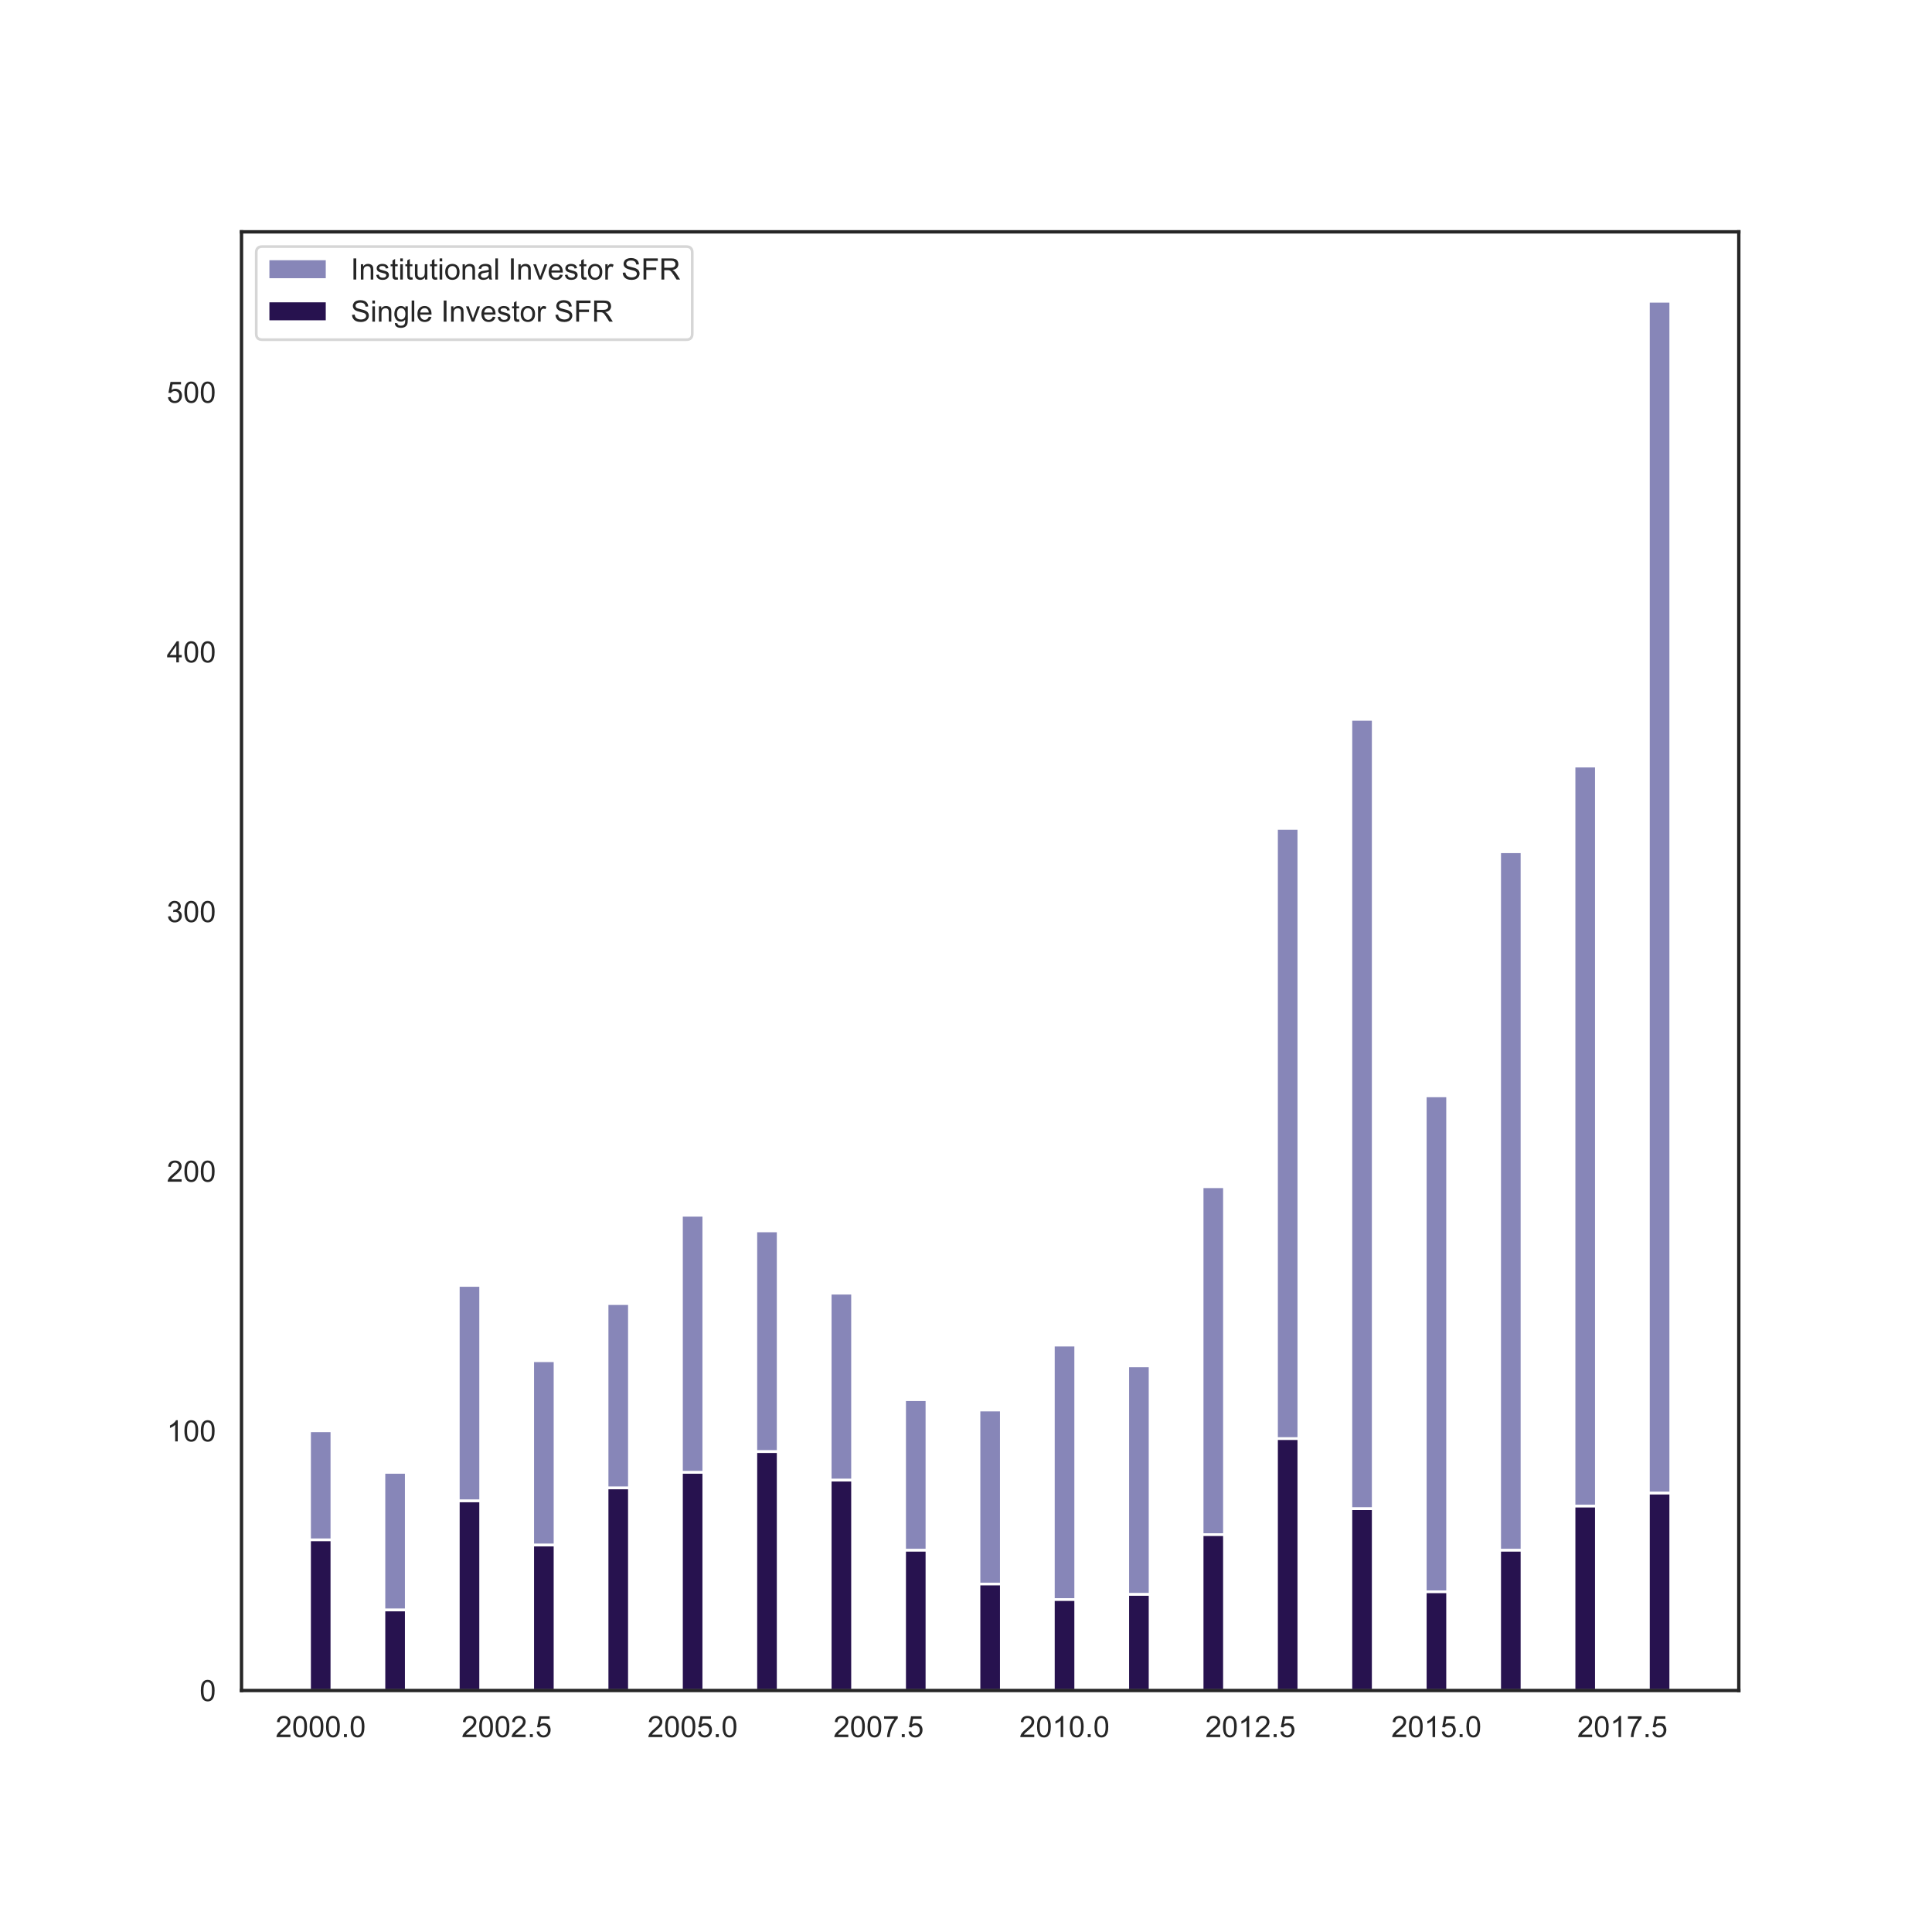 <?xml version="1.0" encoding="utf-8" standalone="no"?>
<!DOCTYPE svg PUBLIC "-//W3C//DTD SVG 1.1//EN"
  "http://www.w3.org/Graphics/SVG/1.1/DTD/svg11.dtd">
<!-- Created with matplotlib (https://matplotlib.org/) -->
<svg height="720pt" version="1.1" viewBox="0 0 720 720" width="720pt" xmlns="http://www.w3.org/2000/svg" xmlns:xlink="http://www.w3.org/1999/xlink">
 <defs>
  <style type="text/css">*{stroke-linecap:butt;stroke-linejoin:round;}</style>
 </defs>
 <g id="figure_1">
  <g id="patch_1">
   <path d="M 0 720 
L 720 720 
L 720 0 
L 0 0 
z
" style="fill:#ffffff;"/>
  </g>
  <g id="axes_1">
   <g id="patch_2">
    <path d="M 90 630 
L 648 630 
L 648 86.4 
L 90 86.4 
z
" style="fill:#ffffff;"/>
   </g>
   <g id="matplotlib.axis_1">
    <g id="xtick_1">
     <g id="text_1">
      <!-- 2000.0 -->
      <g style="fill:#262626;" transform="translate(102.701 647.374)scale(0.11 -0.11)">
       <defs>
        <path d="M 50.344 8.453 
L 50.344 0 
L 3.031 0 
Q 2.938 3.172 4.047 6.109 
Q 5.859 10.938 9.828 15.625 
Q 13.812 20.312 21.344 26.469 
Q 33.016 36.031 37.109 41.625 
Q 41.219 47.219 41.219 52.203 
Q 41.219 57.422 37.469 61 
Q 33.734 64.594 27.734 64.594 
Q 21.391 64.594 17.578 60.781 
Q 13.766 56.984 13.719 50.25 
L 4.688 51.172 
Q 5.609 61.281 11.656 66.578 
Q 17.719 71.875 27.938 71.875 
Q 38.234 71.875 44.234 66.156 
Q 50.25 60.453 50.25 52 
Q 50.25 47.703 48.484 43.547 
Q 46.734 39.406 42.656 34.812 
Q 38.578 30.219 29.109 22.219 
Q 21.188 15.578 18.938 13.203 
Q 16.703 10.844 15.234 8.453 
z
" id="ArialMT-50"/>
        <path d="M 4.156 35.297 
Q 4.156 48 6.766 55.734 
Q 9.375 63.484 14.516 67.672 
Q 19.672 71.875 27.484 71.875 
Q 33.25 71.875 37.594 69.547 
Q 41.938 67.234 44.766 62.859 
Q 47.609 58.5 49.219 52.219 
Q 50.828 45.953 50.828 35.297 
Q 50.828 22.703 48.234 14.969 
Q 45.656 7.234 40.5 3 
Q 35.359 -1.219 27.484 -1.219 
Q 17.141 -1.219 11.234 6.203 
Q 4.156 15.141 4.156 35.297 
z
M 13.188 35.297 
Q 13.188 17.672 17.312 11.828 
Q 21.438 6 27.484 6 
Q 33.547 6 37.672 11.859 
Q 41.797 17.719 41.797 35.297 
Q 41.797 52.984 37.672 58.781 
Q 33.547 64.594 27.391 64.594 
Q 21.344 64.594 17.719 59.469 
Q 13.188 52.938 13.188 35.297 
z
" id="ArialMT-48"/>
        <path d="M 9.078 0 
L 9.078 10.016 
L 19.094 10.016 
L 19.094 0 
z
" id="ArialMT-46"/>
       </defs>
       <use xlink:href="#ArialMT-50"/>
       <use x="55.615" xlink:href="#ArialMT-48"/>
       <use x="111.23" xlink:href="#ArialMT-48"/>
       <use x="166.846" xlink:href="#ArialMT-48"/>
       <use x="222.461" xlink:href="#ArialMT-46"/>
       <use x="250.244" xlink:href="#ArialMT-48"/>
      </g>
     </g>
    </g>
    <g id="xtick_2">
     <g id="text_2">
      <!-- 2002.5 -->
      <g style="fill:#262626;" transform="translate(172.001 647.374)scale(0.11 -0.11)">
       <defs>
        <path d="M 4.156 18.75 
L 13.375 19.531 
Q 14.406 12.797 18.141 9.391 
Q 21.875 6 27.156 6 
Q 33.5 6 37.891 10.781 
Q 42.281 15.578 42.281 23.484 
Q 42.281 31 38.062 35.344 
Q 33.844 39.703 27 39.703 
Q 22.75 39.703 19.328 37.766 
Q 15.922 35.844 13.969 32.766 
L 5.719 33.844 
L 12.641 70.609 
L 48.25 70.609 
L 48.25 62.203 
L 19.672 62.203 
L 15.828 42.969 
Q 22.266 47.469 29.344 47.469 
Q 38.719 47.469 45.156 40.969 
Q 51.609 34.469 51.609 24.266 
Q 51.609 14.547 45.953 7.469 
Q 39.062 -1.219 27.156 -1.219 
Q 17.391 -1.219 11.203 4.25 
Q 5.031 9.719 4.156 18.75 
z
" id="ArialMT-53"/>
       </defs>
       <use xlink:href="#ArialMT-50"/>
       <use x="55.615" xlink:href="#ArialMT-48"/>
       <use x="111.23" xlink:href="#ArialMT-48"/>
       <use x="166.846" xlink:href="#ArialMT-50"/>
       <use x="222.461" xlink:href="#ArialMT-46"/>
       <use x="250.244" xlink:href="#ArialMT-53"/>
      </g>
     </g>
    </g>
    <g id="xtick_3">
     <g id="text_3">
      <!-- 2005.0 -->
      <g style="fill:#262626;" transform="translate(241.3 647.374)scale(0.11 -0.11)">
       <use xlink:href="#ArialMT-50"/>
       <use x="55.615" xlink:href="#ArialMT-48"/>
       <use x="111.23" xlink:href="#ArialMT-48"/>
       <use x="166.846" xlink:href="#ArialMT-53"/>
       <use x="222.461" xlink:href="#ArialMT-46"/>
       <use x="250.244" xlink:href="#ArialMT-48"/>
      </g>
     </g>
    </g>
    <g id="xtick_4">
     <g id="text_4">
      <!-- 2007.5 -->
      <g style="fill:#262626;" transform="translate(310.6 647.374)scale(0.11 -0.11)">
       <defs>
        <path d="M 4.734 62.203 
L 4.734 70.656 
L 51.078 70.656 
L 51.078 63.812 
Q 44.234 56.547 37.516 44.484 
Q 30.812 32.422 27.156 19.672 
Q 24.516 10.688 23.781 0 
L 14.75 0 
Q 14.891 8.453 18.062 20.406 
Q 21.234 32.375 27.172 43.484 
Q 33.109 54.594 39.797 62.203 
z
" id="ArialMT-55"/>
       </defs>
       <use xlink:href="#ArialMT-50"/>
       <use x="55.615" xlink:href="#ArialMT-48"/>
       <use x="111.23" xlink:href="#ArialMT-48"/>
       <use x="166.846" xlink:href="#ArialMT-55"/>
       <use x="222.461" xlink:href="#ArialMT-46"/>
       <use x="250.244" xlink:href="#ArialMT-53"/>
      </g>
     </g>
    </g>
    <g id="xtick_5">
     <g id="text_5">
      <!-- 2010.0 -->
      <g style="fill:#262626;" transform="translate(379.899 647.374)scale(0.11 -0.11)">
       <defs>
        <path d="M 37.25 0 
L 28.469 0 
L 28.469 56 
Q 25.297 52.984 20.141 49.953 
Q 14.984 46.922 10.891 45.406 
L 10.891 53.906 
Q 18.266 57.375 23.781 62.297 
Q 29.297 67.234 31.594 71.875 
L 37.25 71.875 
z
" id="ArialMT-49"/>
       </defs>
       <use xlink:href="#ArialMT-50"/>
       <use x="55.615" xlink:href="#ArialMT-48"/>
       <use x="111.23" xlink:href="#ArialMT-49"/>
       <use x="166.846" xlink:href="#ArialMT-48"/>
       <use x="222.461" xlink:href="#ArialMT-46"/>
       <use x="250.244" xlink:href="#ArialMT-48"/>
      </g>
     </g>
    </g>
    <g id="xtick_6">
     <g id="text_6">
      <!-- 2012.5 -->
      <g style="fill:#262626;" transform="translate(449.199 647.374)scale(0.11 -0.11)">
       <use xlink:href="#ArialMT-50"/>
       <use x="55.615" xlink:href="#ArialMT-48"/>
       <use x="111.23" xlink:href="#ArialMT-49"/>
       <use x="166.846" xlink:href="#ArialMT-50"/>
       <use x="222.461" xlink:href="#ArialMT-46"/>
       <use x="250.244" xlink:href="#ArialMT-53"/>
      </g>
     </g>
    </g>
    <g id="xtick_7">
     <g id="text_7">
      <!-- 2015.0 -->
      <g style="fill:#262626;" transform="translate(518.498 647.374)scale(0.11 -0.11)">
       <use xlink:href="#ArialMT-50"/>
       <use x="55.615" xlink:href="#ArialMT-48"/>
       <use x="111.23" xlink:href="#ArialMT-49"/>
       <use x="166.846" xlink:href="#ArialMT-53"/>
       <use x="222.461" xlink:href="#ArialMT-46"/>
       <use x="250.244" xlink:href="#ArialMT-48"/>
      </g>
     </g>
    </g>
    <g id="xtick_8">
     <g id="text_8">
      <!-- 2017.5 -->
      <g style="fill:#262626;" transform="translate(587.798 647.374)scale(0.11 -0.11)">
       <use xlink:href="#ArialMT-50"/>
       <use x="55.615" xlink:href="#ArialMT-48"/>
       <use x="111.23" xlink:href="#ArialMT-49"/>
       <use x="166.846" xlink:href="#ArialMT-55"/>
       <use x="222.461" xlink:href="#ArialMT-46"/>
       <use x="250.244" xlink:href="#ArialMT-53"/>
      </g>
     </g>
    </g>
   </g>
   <g id="matplotlib.axis_2">
    <g id="ytick_1">
     <g id="text_9">
      <!-- 0 -->
      <g style="fill:#262626;" transform="translate(74.383 633.937)scale(0.11 -0.11)">
       <use xlink:href="#ArialMT-48"/>
      </g>
     </g>
    </g>
    <g id="ytick_2">
     <g id="text_10">
      <!-- 100 -->
      <g style="fill:#262626;" transform="translate(62.149 537.168)scale(0.11 -0.11)">
       <use xlink:href="#ArialMT-49"/>
       <use x="55.615" xlink:href="#ArialMT-48"/>
       <use x="111.23" xlink:href="#ArialMT-48"/>
      </g>
     </g>
    </g>
    <g id="ytick_3">
     <g id="text_11">
      <!-- 200 -->
      <g style="fill:#262626;" transform="translate(62.149 440.399)scale(0.11 -0.11)">
       <use xlink:href="#ArialMT-50"/>
       <use x="55.615" xlink:href="#ArialMT-48"/>
       <use x="111.23" xlink:href="#ArialMT-48"/>
      </g>
     </g>
    </g>
    <g id="ytick_4">
     <g id="text_12">
      <!-- 300 -->
      <g style="fill:#262626;" transform="translate(62.149 343.63)scale(0.11 -0.11)">
       <defs>
        <path d="M 4.203 18.891 
L 12.984 20.062 
Q 14.5 12.594 18.141 9.297 
Q 21.781 6 27 6 
Q 33.203 6 37.469 10.297 
Q 41.75 14.594 41.75 20.953 
Q 41.75 27 37.797 30.922 
Q 33.844 34.859 27.734 34.859 
Q 25.25 34.859 21.531 33.891 
L 22.516 41.609 
Q 23.391 41.5 23.922 41.5 
Q 29.547 41.5 34.031 44.422 
Q 38.531 47.359 38.531 53.469 
Q 38.531 58.297 35.25 61.469 
Q 31.984 64.656 26.812 64.656 
Q 21.688 64.656 18.266 61.422 
Q 14.844 58.203 13.875 51.766 
L 5.078 53.328 
Q 6.688 62.156 12.391 67.016 
Q 18.109 71.875 26.609 71.875 
Q 32.469 71.875 37.391 69.359 
Q 42.328 66.844 44.938 62.5 
Q 47.562 58.156 47.562 53.266 
Q 47.562 48.641 45.062 44.828 
Q 42.578 41.016 37.703 38.766 
Q 44.047 37.312 47.562 32.688 
Q 51.078 28.078 51.078 21.141 
Q 51.078 11.766 44.234 5.25 
Q 37.406 -1.266 26.953 -1.266 
Q 17.531 -1.266 11.297 4.344 
Q 5.078 9.969 4.203 18.891 
z
" id="ArialMT-51"/>
       </defs>
       <use xlink:href="#ArialMT-51"/>
       <use x="55.615" xlink:href="#ArialMT-48"/>
       <use x="111.23" xlink:href="#ArialMT-48"/>
      </g>
     </g>
    </g>
    <g id="ytick_5">
     <g id="text_13">
      <!-- 400 -->
      <g style="fill:#262626;" transform="translate(62.149 246.861)scale(0.11 -0.11)">
       <defs>
        <path d="M 32.328 0 
L 32.328 17.141 
L 1.266 17.141 
L 1.266 25.203 
L 33.938 71.578 
L 41.109 71.578 
L 41.109 25.203 
L 50.781 25.203 
L 50.781 17.141 
L 41.109 17.141 
L 41.109 0 
z
M 32.328 25.203 
L 32.328 57.469 
L 9.906 25.203 
z
" id="ArialMT-52"/>
       </defs>
       <use xlink:href="#ArialMT-52"/>
       <use x="55.615" xlink:href="#ArialMT-48"/>
       <use x="111.23" xlink:href="#ArialMT-48"/>
      </g>
     </g>
    </g>
    <g id="ytick_6">
     <g id="text_14">
      <!-- 500 -->
      <g style="fill:#262626;" transform="translate(62.149 150.092)scale(0.11 -0.11)">
       <use xlink:href="#ArialMT-53"/>
       <use x="55.615" xlink:href="#ArialMT-48"/>
       <use x="111.23" xlink:href="#ArialMT-48"/>
      </g>
     </g>
    </g>
   </g>
   <g id="patch_3">
    <path clip-path="url(#pdb6174dda1)" d="M 115.364 573.874 
L 123.68 573.874 
L 123.68 533.231 
L 115.364 533.231 
z
" style="fill:#8786b8;stroke:#ffffff;stroke-linejoin:miter;"/>
   </g>
   <g id="patch_4">
    <path clip-path="url(#pdb6174dda1)" d="M 143.083 600.002 
L 151.399 600.002 
L 151.399 548.714 
L 143.083 548.714 
z
" style="fill:#8786b8;stroke:#ffffff;stroke-linejoin:miter;"/>
   </g>
   <g id="patch_5">
    <path clip-path="url(#pdb6174dda1)" d="M 170.803 559.359 
L 179.119 559.359 
L 179.119 479.04 
L 170.803 479.04 
z
" style="fill:#8786b8;stroke:#ffffff;stroke-linejoin:miter;"/>
   </g>
   <g id="patch_6">
    <path clip-path="url(#pdb6174dda1)" d="M 198.523 575.809 
L 206.839 575.809 
L 206.839 507.103 
L 198.523 507.103 
z
" style="fill:#8786b8;stroke:#ffffff;stroke-linejoin:miter;"/>
   </g>
   <g id="patch_7">
    <path clip-path="url(#pdb6174dda1)" d="M 226.243 554.52 
L 234.559 554.52 
L 234.559 485.814 
L 226.243 485.814 
z
" style="fill:#8786b8;stroke:#ffffff;stroke-linejoin:miter;"/>
   </g>
   <g id="patch_8">
    <path clip-path="url(#pdb6174dda1)" d="M 253.963 548.714 
L 262.279 548.714 
L 262.279 452.913 
L 253.963 452.913 
z
" style="fill:#8786b8;stroke:#ffffff;stroke-linejoin:miter;"/>
   </g>
   <g id="patch_9">
    <path clip-path="url(#pdb6174dda1)" d="M 281.683 540.972 
L 289.999 540.972 
L 289.999 458.719 
L 281.683 458.719 
z
" style="fill:#8786b8;stroke:#ffffff;stroke-linejoin:miter;"/>
   </g>
   <g id="patch_10">
    <path clip-path="url(#pdb6174dda1)" d="M 309.402 551.617 
L 317.718 551.617 
L 317.718 481.943 
L 309.402 481.943 
z
" style="fill:#8786b8;stroke:#ffffff;stroke-linejoin:miter;"/>
   </g>
   <g id="patch_11">
    <path clip-path="url(#pdb6174dda1)" d="M 337.122 577.745 
L 345.438 577.745 
L 345.438 521.619 
L 337.122 521.619 
z
" style="fill:#8786b8;stroke:#ffffff;stroke-linejoin:miter;"/>
   </g>
   <g id="patch_12">
    <path clip-path="url(#pdb6174dda1)" d="M 364.842 590.325 
L 373.158 590.325 
L 373.158 525.489 
L 364.842 525.489 
z
" style="fill:#8786b8;stroke:#ffffff;stroke-linejoin:miter;"/>
   </g>
   <g id="patch_13">
    <path clip-path="url(#pdb6174dda1)" d="M 392.562 596.131 
L 400.878 596.131 
L 400.878 501.297 
L 392.562 501.297 
z
" style="fill:#8786b8;stroke:#ffffff;stroke-linejoin:miter;"/>
   </g>
   <g id="patch_14">
    <path clip-path="url(#pdb6174dda1)" d="M 420.282 594.195 
L 428.598 594.195 
L 428.598 509.039 
L 420.282 509.039 
z
" style="fill:#8786b8;stroke:#ffffff;stroke-linejoin:miter;"/>
   </g>
   <g id="patch_15">
    <path clip-path="url(#pdb6174dda1)" d="M 448.001 571.939 
L 456.317 571.939 
L 456.317 442.268 
L 448.001 442.268 
z
" style="fill:#8786b8;stroke:#ffffff;stroke-linejoin:miter;"/>
   </g>
   <g id="patch_16">
    <path clip-path="url(#pdb6174dda1)" d="M 475.721 536.134 
L 484.037 536.134 
L 484.037 308.727 
L 475.721 308.727 
z
" style="fill:#8786b8;stroke:#ffffff;stroke-linejoin:miter;"/>
   </g>
   <g id="patch_17">
    <path clip-path="url(#pdb6174dda1)" d="M 503.441 562.262 
L 511.757 562.262 
L 511.757 268.084 
L 503.441 268.084 
z
" style="fill:#8786b8;stroke:#ffffff;stroke-linejoin:miter;"/>
   </g>
   <g id="patch_18">
    <path clip-path="url(#pdb6174dda1)" d="M 531.161 593.228 
L 539.477 593.228 
L 539.477 408.399 
L 531.161 408.399 
z
" style="fill:#8786b8;stroke:#ffffff;stroke-linejoin:miter;"/>
   </g>
   <g id="patch_19">
    <path clip-path="url(#pdb6174dda1)" d="M 558.881 577.745 
L 567.197 577.745 
L 567.197 317.436 
L 558.881 317.436 
z
" style="fill:#8786b8;stroke:#ffffff;stroke-linejoin:miter;"/>
   </g>
   <g id="patch_20">
    <path clip-path="url(#pdb6174dda1)" d="M 586.601 561.294 
L 594.917 561.294 
L 594.917 285.502 
L 586.601 285.502 
z
" style="fill:#8786b8;stroke:#ffffff;stroke-linejoin:miter;"/>
   </g>
   <g id="patch_21">
    <path clip-path="url(#pdb6174dda1)" d="M 614.32 556.456 
L 622.636 556.456 
L 622.636 112.286 
L 614.32 112.286 
z
" style="fill:#8786b8;stroke:#ffffff;stroke-linejoin:miter;"/>
   </g>
   <g id="patch_22">
    <path clip-path="url(#pdb6174dda1)" d="M 115.364 630 
L 123.68 630 
L 123.68 573.874 
L 115.364 573.874 
z
" style="fill:#27124f;stroke:#ffffff;stroke-linejoin:miter;"/>
   </g>
   <g id="patch_23">
    <path clip-path="url(#pdb6174dda1)" d="M 143.083 630 
L 151.399 630 
L 151.399 600.002 
L 143.083 600.002 
z
" style="fill:#27124f;stroke:#ffffff;stroke-linejoin:miter;"/>
   </g>
   <g id="patch_24">
    <path clip-path="url(#pdb6174dda1)" d="M 170.803 630 
L 179.119 630 
L 179.119 559.359 
L 170.803 559.359 
z
" style="fill:#27124f;stroke:#ffffff;stroke-linejoin:miter;"/>
   </g>
   <g id="patch_25">
    <path clip-path="url(#pdb6174dda1)" d="M 198.523 630 
L 206.839 630 
L 206.839 575.809 
L 198.523 575.809 
z
" style="fill:#27124f;stroke:#ffffff;stroke-linejoin:miter;"/>
   </g>
   <g id="patch_26">
    <path clip-path="url(#pdb6174dda1)" d="M 226.243 630 
L 234.559 630 
L 234.559 554.52 
L 226.243 554.52 
z
" style="fill:#27124f;stroke:#ffffff;stroke-linejoin:miter;"/>
   </g>
   <g id="patch_27">
    <path clip-path="url(#pdb6174dda1)" d="M 253.963 630 
L 262.279 630 
L 262.279 548.714 
L 253.963 548.714 
z
" style="fill:#27124f;stroke:#ffffff;stroke-linejoin:miter;"/>
   </g>
   <g id="patch_28">
    <path clip-path="url(#pdb6174dda1)" d="M 281.683 630 
L 289.999 630 
L 289.999 540.972 
L 281.683 540.972 
z
" style="fill:#27124f;stroke:#ffffff;stroke-linejoin:miter;"/>
   </g>
   <g id="patch_29">
    <path clip-path="url(#pdb6174dda1)" d="M 309.402 630 
L 317.718 630 
L 317.718 551.617 
L 309.402 551.617 
z
" style="fill:#27124f;stroke:#ffffff;stroke-linejoin:miter;"/>
   </g>
   <g id="patch_30">
    <path clip-path="url(#pdb6174dda1)" d="M 337.122 630 
L 345.438 630 
L 345.438 577.745 
L 337.122 577.745 
z
" style="fill:#27124f;stroke:#ffffff;stroke-linejoin:miter;"/>
   </g>
   <g id="patch_31">
    <path clip-path="url(#pdb6174dda1)" d="M 364.842 630 
L 373.158 630 
L 373.158 590.325 
L 364.842 590.325 
z
" style="fill:#27124f;stroke:#ffffff;stroke-linejoin:miter;"/>
   </g>
   <g id="patch_32">
    <path clip-path="url(#pdb6174dda1)" d="M 392.562 630 
L 400.878 630 
L 400.878 596.131 
L 392.562 596.131 
z
" style="fill:#27124f;stroke:#ffffff;stroke-linejoin:miter;"/>
   </g>
   <g id="patch_33">
    <path clip-path="url(#pdb6174dda1)" d="M 420.282 630 
L 428.598 630 
L 428.598 594.195 
L 420.282 594.195 
z
" style="fill:#27124f;stroke:#ffffff;stroke-linejoin:miter;"/>
   </g>
   <g id="patch_34">
    <path clip-path="url(#pdb6174dda1)" d="M 448.001 630 
L 456.317 630 
L 456.317 571.939 
L 448.001 571.939 
z
" style="fill:#27124f;stroke:#ffffff;stroke-linejoin:miter;"/>
   </g>
   <g id="patch_35">
    <path clip-path="url(#pdb6174dda1)" d="M 475.721 630 
L 484.037 630 
L 484.037 536.134 
L 475.721 536.134 
z
" style="fill:#27124f;stroke:#ffffff;stroke-linejoin:miter;"/>
   </g>
   <g id="patch_36">
    <path clip-path="url(#pdb6174dda1)" d="M 503.441 630 
L 511.757 630 
L 511.757 562.262 
L 503.441 562.262 
z
" style="fill:#27124f;stroke:#ffffff;stroke-linejoin:miter;"/>
   </g>
   <g id="patch_37">
    <path clip-path="url(#pdb6174dda1)" d="M 531.161 630 
L 539.477 630 
L 539.477 593.228 
L 531.161 593.228 
z
" style="fill:#27124f;stroke:#ffffff;stroke-linejoin:miter;"/>
   </g>
   <g id="patch_38">
    <path clip-path="url(#pdb6174dda1)" d="M 558.881 630 
L 567.197 630 
L 567.197 577.745 
L 558.881 577.745 
z
" style="fill:#27124f;stroke:#ffffff;stroke-linejoin:miter;"/>
   </g>
   <g id="patch_39">
    <path clip-path="url(#pdb6174dda1)" d="M 586.601 630 
L 594.917 630 
L 594.917 561.294 
L 586.601 561.294 
z
" style="fill:#27124f;stroke:#ffffff;stroke-linejoin:miter;"/>
   </g>
   <g id="patch_40">
    <path clip-path="url(#pdb6174dda1)" d="M 614.32 630 
L 622.636 630 
L 622.636 556.456 
L 614.32 556.456 
z
" style="fill:#27124f;stroke:#ffffff;stroke-linejoin:miter;"/>
   </g>
   <g id="patch_41">
    <path d="M 90 630 
L 90 86.4 
" style="fill:none;stroke:#262626;stroke-linecap:square;stroke-linejoin:miter;stroke-width:1.25;"/>
   </g>
   <g id="patch_42">
    <path d="M 648 630 
L 648 86.4 
" style="fill:none;stroke:#262626;stroke-linecap:square;stroke-linejoin:miter;stroke-width:1.25;"/>
   </g>
   <g id="patch_43">
    <path d="M 90 630 
L 648 630 
" style="fill:none;stroke:#262626;stroke-linecap:square;stroke-linejoin:miter;stroke-width:1.25;"/>
   </g>
   <g id="patch_44">
    <path d="M 90 86.4 
L 648 86.4 
" style="fill:none;stroke:#262626;stroke-linecap:square;stroke-linejoin:miter;stroke-width:1.25;"/>
   </g>
   <g id="legend_1">
    <g id="patch_45">
     <path d="M 97.7 126.583 
L 255.779 126.583 
Q 257.979 126.583 257.979 124.383 
L 257.979 94.1 
Q 257.979 91.9 255.779 91.9 
L 97.7 91.9 
Q 95.5 91.9 95.5 94.1 
L 95.5 124.383 
Q 95.5 126.583 97.7 126.583 
z
" style="fill:#ffffff;opacity:0.8;stroke:#cccccc;stroke-linejoin:miter;"/>
    </g>
    <g id="patch_46">
     <path d="M 99.9 104.174 
L 121.9 104.174 
L 121.9 96.474 
L 99.9 96.474 
z
" style="fill:#8786b8;stroke:#ffffff;stroke-linejoin:miter;"/>
    </g>
    <g id="text_15">
     <!-- Institutional Investor SFR -->
     <g style="fill:#262626;" transform="translate(130.7 104.174)scale(0.11 -0.11)">
      <defs>
       <path d="M 9.328 0 
L 9.328 71.578 
L 18.797 71.578 
L 18.797 0 
z
" id="ArialMT-73"/>
       <path d="M 6.594 0 
L 6.594 51.859 
L 14.5 51.859 
L 14.5 44.484 
Q 20.219 53.031 31 53.031 
Q 35.688 53.031 39.625 51.344 
Q 43.562 49.656 45.516 46.922 
Q 47.469 44.188 48.25 40.438 
Q 48.734 37.984 48.734 31.891 
L 48.734 0 
L 39.938 0 
L 39.938 31.547 
Q 39.938 36.922 38.906 39.578 
Q 37.891 42.234 35.281 43.812 
Q 32.672 45.406 29.156 45.406 
Q 23.531 45.406 19.453 41.844 
Q 15.375 38.281 15.375 28.328 
L 15.375 0 
z
" id="ArialMT-110"/>
       <path d="M 3.078 15.484 
L 11.766 16.844 
Q 12.5 11.625 15.844 8.844 
Q 19.188 6.062 25.203 6.062 
Q 31.25 6.062 34.172 8.516 
Q 37.109 10.984 37.109 14.312 
Q 37.109 17.281 34.516 19 
Q 32.719 20.172 25.531 21.969 
Q 15.875 24.422 12.141 26.203 
Q 8.406 27.984 6.469 31.125 
Q 4.547 34.281 4.547 38.094 
Q 4.547 41.547 6.125 44.5 
Q 7.719 47.469 10.453 49.422 
Q 12.5 50.922 16.031 51.969 
Q 19.578 53.031 23.641 53.031 
Q 29.734 53.031 34.344 51.266 
Q 38.969 49.516 41.156 46.5 
Q 43.359 43.5 44.188 38.484 
L 35.594 37.312 
Q 35.016 41.312 32.203 43.547 
Q 29.391 45.797 24.266 45.797 
Q 18.219 45.797 15.625 43.797 
Q 13.031 41.797 13.031 39.109 
Q 13.031 37.406 14.109 36.031 
Q 15.188 34.625 17.484 33.688 
Q 18.797 33.203 25.25 31.453 
Q 34.578 28.953 38.25 27.359 
Q 41.938 25.781 44.031 22.75 
Q 46.141 19.734 46.141 15.234 
Q 46.141 10.844 43.578 6.953 
Q 41.016 3.078 36.172 0.953 
Q 31.344 -1.172 25.25 -1.172 
Q 15.141 -1.172 9.844 3.031 
Q 4.547 7.234 3.078 15.484 
z
" id="ArialMT-115"/>
       <path d="M 25.781 7.859 
L 27.047 0.094 
Q 23.344 -0.688 20.406 -0.688 
Q 15.625 -0.688 12.984 0.828 
Q 10.359 2.344 9.281 4.812 
Q 8.203 7.281 8.203 15.188 
L 8.203 45.016 
L 1.766 45.016 
L 1.766 51.859 
L 8.203 51.859 
L 8.203 64.703 
L 16.938 69.969 
L 16.938 51.859 
L 25.781 51.859 
L 25.781 45.016 
L 16.938 45.016 
L 16.938 14.703 
Q 16.938 10.938 17.406 9.859 
Q 17.875 8.797 18.922 8.156 
Q 19.969 7.516 21.922 7.516 
Q 23.391 7.516 25.781 7.859 
z
" id="ArialMT-116"/>
       <path d="M 6.641 61.469 
L 6.641 71.578 
L 15.438 71.578 
L 15.438 61.469 
z
M 6.641 0 
L 6.641 51.859 
L 15.438 51.859 
L 15.438 0 
z
" id="ArialMT-105"/>
       <path d="M 40.578 0 
L 40.578 7.625 
Q 34.516 -1.172 24.125 -1.172 
Q 19.531 -1.172 15.547 0.578 
Q 11.578 2.344 9.641 5 
Q 7.719 7.672 6.938 11.531 
Q 6.391 14.109 6.391 19.734 
L 6.391 51.859 
L 15.188 51.859 
L 15.188 23.094 
Q 15.188 16.219 15.719 13.812 
Q 16.547 10.359 19.234 8.375 
Q 21.922 6.391 25.875 6.391 
Q 29.828 6.391 33.297 8.422 
Q 36.766 10.453 38.203 13.938 
Q 39.656 17.438 39.656 24.078 
L 39.656 51.859 
L 48.438 51.859 
L 48.438 0 
z
" id="ArialMT-117"/>
       <path d="M 3.328 25.922 
Q 3.328 40.328 11.328 47.266 
Q 18.016 53.031 27.641 53.031 
Q 38.328 53.031 45.109 46.016 
Q 51.906 39.016 51.906 26.656 
Q 51.906 16.656 48.906 10.906 
Q 45.906 5.172 40.156 2 
Q 34.422 -1.172 27.641 -1.172 
Q 16.75 -1.172 10.031 5.812 
Q 3.328 12.797 3.328 25.922 
z
M 12.359 25.922 
Q 12.359 15.969 16.703 11.016 
Q 21.047 6.062 27.641 6.062 
Q 34.188 6.062 38.531 11.031 
Q 42.875 16.016 42.875 26.219 
Q 42.875 35.844 38.5 40.797 
Q 34.125 45.75 27.641 45.75 
Q 21.047 45.75 16.703 40.812 
Q 12.359 35.891 12.359 25.922 
z
" id="ArialMT-111"/>
       <path d="M 40.438 6.391 
Q 35.547 2.25 31.031 0.531 
Q 26.516 -1.172 21.344 -1.172 
Q 12.797 -1.172 8.203 3 
Q 3.609 7.172 3.609 13.672 
Q 3.609 17.484 5.344 20.625 
Q 7.078 23.781 9.891 25.688 
Q 12.703 27.594 16.219 28.562 
Q 18.797 29.25 24.031 29.891 
Q 34.672 31.156 39.703 32.906 
Q 39.75 34.719 39.75 35.203 
Q 39.75 40.578 37.25 42.781 
Q 33.891 45.75 27.25 45.75 
Q 21.047 45.75 18.094 43.578 
Q 15.141 41.406 13.719 35.891 
L 5.125 37.062 
Q 6.297 42.578 8.984 45.969 
Q 11.672 49.359 16.75 51.188 
Q 21.828 53.031 28.516 53.031 
Q 35.156 53.031 39.297 51.469 
Q 43.453 49.906 45.406 47.531 
Q 47.359 45.172 48.141 41.547 
Q 48.578 39.312 48.578 33.453 
L 48.578 21.734 
Q 48.578 9.469 49.141 6.219 
Q 49.703 2.984 51.375 0 
L 42.188 0 
Q 40.828 2.734 40.438 6.391 
z
M 39.703 26.031 
Q 34.906 24.078 25.344 22.703 
Q 19.922 21.922 17.672 20.938 
Q 15.438 19.969 14.203 18.094 
Q 12.984 16.219 12.984 13.922 
Q 12.984 10.406 15.641 8.062 
Q 18.312 5.719 23.438 5.719 
Q 28.516 5.719 32.469 7.938 
Q 36.422 10.156 38.281 14.016 
Q 39.703 17 39.703 22.797 
z
" id="ArialMT-97"/>
       <path d="M 6.391 0 
L 6.391 71.578 
L 15.188 71.578 
L 15.188 0 
z
" id="ArialMT-108"/>
       <path id="ArialMT-32"/>
       <path d="M 21 0 
L 1.266 51.859 
L 10.547 51.859 
L 21.688 20.797 
Q 23.484 15.766 25 10.359 
Q 26.172 14.453 28.266 20.219 
L 39.797 51.859 
L 48.828 51.859 
L 29.203 0 
z
" id="ArialMT-118"/>
       <path d="M 42.094 16.703 
L 51.172 15.578 
Q 49.031 7.625 43.219 3.219 
Q 37.406 -1.172 28.375 -1.172 
Q 17 -1.172 10.328 5.828 
Q 3.656 12.844 3.656 25.484 
Q 3.656 38.578 10.391 45.797 
Q 17.141 53.031 27.875 53.031 
Q 38.281 53.031 44.875 45.953 
Q 51.469 38.875 51.469 26.031 
Q 51.469 25.25 51.422 23.688 
L 12.75 23.688 
Q 13.234 15.141 17.578 10.594 
Q 21.922 6.062 28.422 6.062 
Q 33.25 6.062 36.672 8.594 
Q 40.094 11.141 42.094 16.703 
z
M 13.234 30.906 
L 42.188 30.906 
Q 41.609 37.453 38.875 40.719 
Q 34.672 45.797 27.984 45.797 
Q 21.922 45.797 17.797 41.75 
Q 13.672 37.703 13.234 30.906 
z
" id="ArialMT-101"/>
       <path d="M 6.5 0 
L 6.5 51.859 
L 14.406 51.859 
L 14.406 44 
Q 17.438 49.516 20 51.266 
Q 22.562 53.031 25.641 53.031 
Q 30.078 53.031 34.672 50.203 
L 31.641 42.047 
Q 28.422 43.953 25.203 43.953 
Q 22.312 43.953 20.016 42.219 
Q 17.719 40.484 16.75 37.406 
Q 15.281 32.719 15.281 27.156 
L 15.281 0 
z
" id="ArialMT-114"/>
       <path d="M 4.5 23 
L 13.422 23.781 
Q 14.062 18.406 16.375 14.969 
Q 18.703 11.531 23.578 9.406 
Q 28.469 7.281 34.578 7.281 
Q 39.984 7.281 44.141 8.891 
Q 48.297 10.5 50.312 13.297 
Q 52.344 16.109 52.344 19.438 
Q 52.344 22.797 50.391 25.312 
Q 48.438 27.828 43.953 29.547 
Q 41.062 30.672 31.203 33.031 
Q 21.344 35.406 17.391 37.5 
Q 12.25 40.188 9.734 44.156 
Q 7.234 48.141 7.234 53.078 
Q 7.234 58.5 10.297 63.203 
Q 13.375 67.922 19.281 70.359 
Q 25.203 72.797 32.422 72.797 
Q 40.375 72.797 46.453 70.234 
Q 52.547 67.672 55.812 62.688 
Q 59.078 57.719 59.328 51.422 
L 50.25 50.734 
Q 49.516 57.516 45.281 60.984 
Q 41.062 64.453 32.812 64.453 
Q 24.219 64.453 20.281 61.297 
Q 16.359 58.156 16.359 53.719 
Q 16.359 49.859 19.141 47.359 
Q 21.875 44.875 33.422 42.266 
Q 44.969 39.656 49.266 37.703 
Q 55.516 34.812 58.484 30.391 
Q 61.469 25.984 61.469 20.219 
Q 61.469 14.5 58.203 9.438 
Q 54.938 4.391 48.797 1.578 
Q 42.672 -1.219 35.016 -1.219 
Q 25.297 -1.219 18.719 1.609 
Q 12.156 4.438 8.422 10.125 
Q 4.688 15.828 4.5 23 
z
" id="ArialMT-83"/>
       <path d="M 8.203 0 
L 8.203 71.578 
L 56.5 71.578 
L 56.5 63.141 
L 17.672 63.141 
L 17.672 40.969 
L 51.266 40.969 
L 51.266 32.516 
L 17.672 32.516 
L 17.672 0 
z
" id="ArialMT-70"/>
       <path d="M 7.859 0 
L 7.859 71.578 
L 39.594 71.578 
Q 49.172 71.578 54.141 69.641 
Q 59.125 67.719 62.109 62.828 
Q 65.094 57.953 65.094 52.047 
Q 65.094 44.438 60.156 39.203 
Q 55.219 33.984 44.922 32.562 
Q 48.688 30.766 50.641 29 
Q 54.781 25.203 58.5 19.484 
L 70.953 0 
L 59.031 0 
L 49.562 14.891 
Q 45.406 21.344 42.719 24.75 
Q 40.047 28.172 37.922 29.531 
Q 35.797 30.906 33.594 31.453 
Q 31.984 31.781 28.328 31.781 
L 17.328 31.781 
L 17.328 0 
z
M 17.328 39.984 
L 37.703 39.984 
Q 44.188 39.984 47.844 41.328 
Q 51.516 42.672 53.422 45.625 
Q 55.328 48.578 55.328 52.047 
Q 55.328 57.125 51.641 60.391 
Q 47.953 63.672 39.984 63.672 
L 17.328 63.672 
z
" id="ArialMT-82"/>
      </defs>
      <use xlink:href="#ArialMT-73"/>
      <use x="27.783" xlink:href="#ArialMT-110"/>
      <use x="83.398" xlink:href="#ArialMT-115"/>
      <use x="133.398" xlink:href="#ArialMT-116"/>
      <use x="161.182" xlink:href="#ArialMT-105"/>
      <use x="183.398" xlink:href="#ArialMT-116"/>
      <use x="211.182" xlink:href="#ArialMT-117"/>
      <use x="266.797" xlink:href="#ArialMT-116"/>
      <use x="294.58" xlink:href="#ArialMT-105"/>
      <use x="316.797" xlink:href="#ArialMT-111"/>
      <use x="372.412" xlink:href="#ArialMT-110"/>
      <use x="428.027" xlink:href="#ArialMT-97"/>
      <use x="483.643" xlink:href="#ArialMT-108"/>
      <use x="505.859" xlink:href="#ArialMT-32"/>
      <use x="533.643" xlink:href="#ArialMT-73"/>
      <use x="561.426" xlink:href="#ArialMT-110"/>
      <use x="617.041" xlink:href="#ArialMT-118"/>
      <use x="667.041" xlink:href="#ArialMT-101"/>
      <use x="722.656" xlink:href="#ArialMT-115"/>
      <use x="772.656" xlink:href="#ArialMT-116"/>
      <use x="800.439" xlink:href="#ArialMT-111"/>
      <use x="856.055" xlink:href="#ArialMT-114"/>
      <use x="889.355" xlink:href="#ArialMT-32"/>
      <use x="917.139" xlink:href="#ArialMT-83"/>
      <use x="983.838" xlink:href="#ArialMT-70"/>
      <use x="1044.922" xlink:href="#ArialMT-82"/>
     </g>
    </g>
    <g id="patch_47">
     <path d="M 99.9 119.868 
L 121.9 119.868 
L 121.9 112.168 
L 99.9 112.168 
z
" style="fill:#27124f;stroke:#ffffff;stroke-linejoin:miter;"/>
    </g>
    <g id="text_16">
     <!-- Single Investor SFR -->
     <g style="fill:#262626;" transform="translate(130.7 119.868)scale(0.11 -0.11)">
      <defs>
       <path d="M 4.984 -4.297 
L 13.531 -5.562 
Q 14.062 -9.516 16.5 -11.328 
Q 19.781 -13.766 25.438 -13.766 
Q 31.547 -13.766 34.859 -11.328 
Q 38.188 -8.891 39.359 -4.5 
Q 40.047 -1.812 39.984 6.781 
Q 34.234 0 25.641 0 
Q 14.938 0 9.078 7.719 
Q 3.219 15.438 3.219 26.219 
Q 3.219 33.641 5.906 39.906 
Q 8.594 46.188 13.688 49.609 
Q 18.797 53.031 25.688 53.031 
Q 34.859 53.031 40.828 45.609 
L 40.828 51.859 
L 48.922 51.859 
L 48.922 7.031 
Q 48.922 -5.078 46.453 -10.125 
Q 44 -15.188 38.641 -18.109 
Q 33.297 -21.047 25.484 -21.047 
Q 16.219 -21.047 10.5 -16.875 
Q 4.781 -12.703 4.984 -4.297 
z
M 12.25 26.859 
Q 12.25 16.656 16.297 11.969 
Q 20.359 7.281 26.469 7.281 
Q 32.516 7.281 36.609 11.938 
Q 40.719 16.609 40.719 26.562 
Q 40.719 36.078 36.5 40.906 
Q 32.281 45.75 26.312 45.75 
Q 20.453 45.75 16.344 40.984 
Q 12.25 36.234 12.25 26.859 
z
" id="ArialMT-103"/>
      </defs>
      <use xlink:href="#ArialMT-83"/>
      <use x="66.699" xlink:href="#ArialMT-105"/>
      <use x="88.916" xlink:href="#ArialMT-110"/>
      <use x="144.531" xlink:href="#ArialMT-103"/>
      <use x="200.146" xlink:href="#ArialMT-108"/>
      <use x="222.363" xlink:href="#ArialMT-101"/>
      <use x="277.979" xlink:href="#ArialMT-32"/>
      <use x="305.762" xlink:href="#ArialMT-73"/>
      <use x="333.545" xlink:href="#ArialMT-110"/>
      <use x="389.16" xlink:href="#ArialMT-118"/>
      <use x="439.16" xlink:href="#ArialMT-101"/>
      <use x="494.775" xlink:href="#ArialMT-115"/>
      <use x="544.775" xlink:href="#ArialMT-116"/>
      <use x="572.559" xlink:href="#ArialMT-111"/>
      <use x="628.174" xlink:href="#ArialMT-114"/>
      <use x="661.475" xlink:href="#ArialMT-32"/>
      <use x="689.258" xlink:href="#ArialMT-83"/>
      <use x="755.957" xlink:href="#ArialMT-70"/>
      <use x="817.041" xlink:href="#ArialMT-82"/>
     </g>
    </g>
   </g>
  </g>
 </g>
 <defs>
  <clipPath id="pdb6174dda1">
   <rect height="543.6" width="558" x="90" y="86.4"/>
  </clipPath>
 </defs>
</svg>

